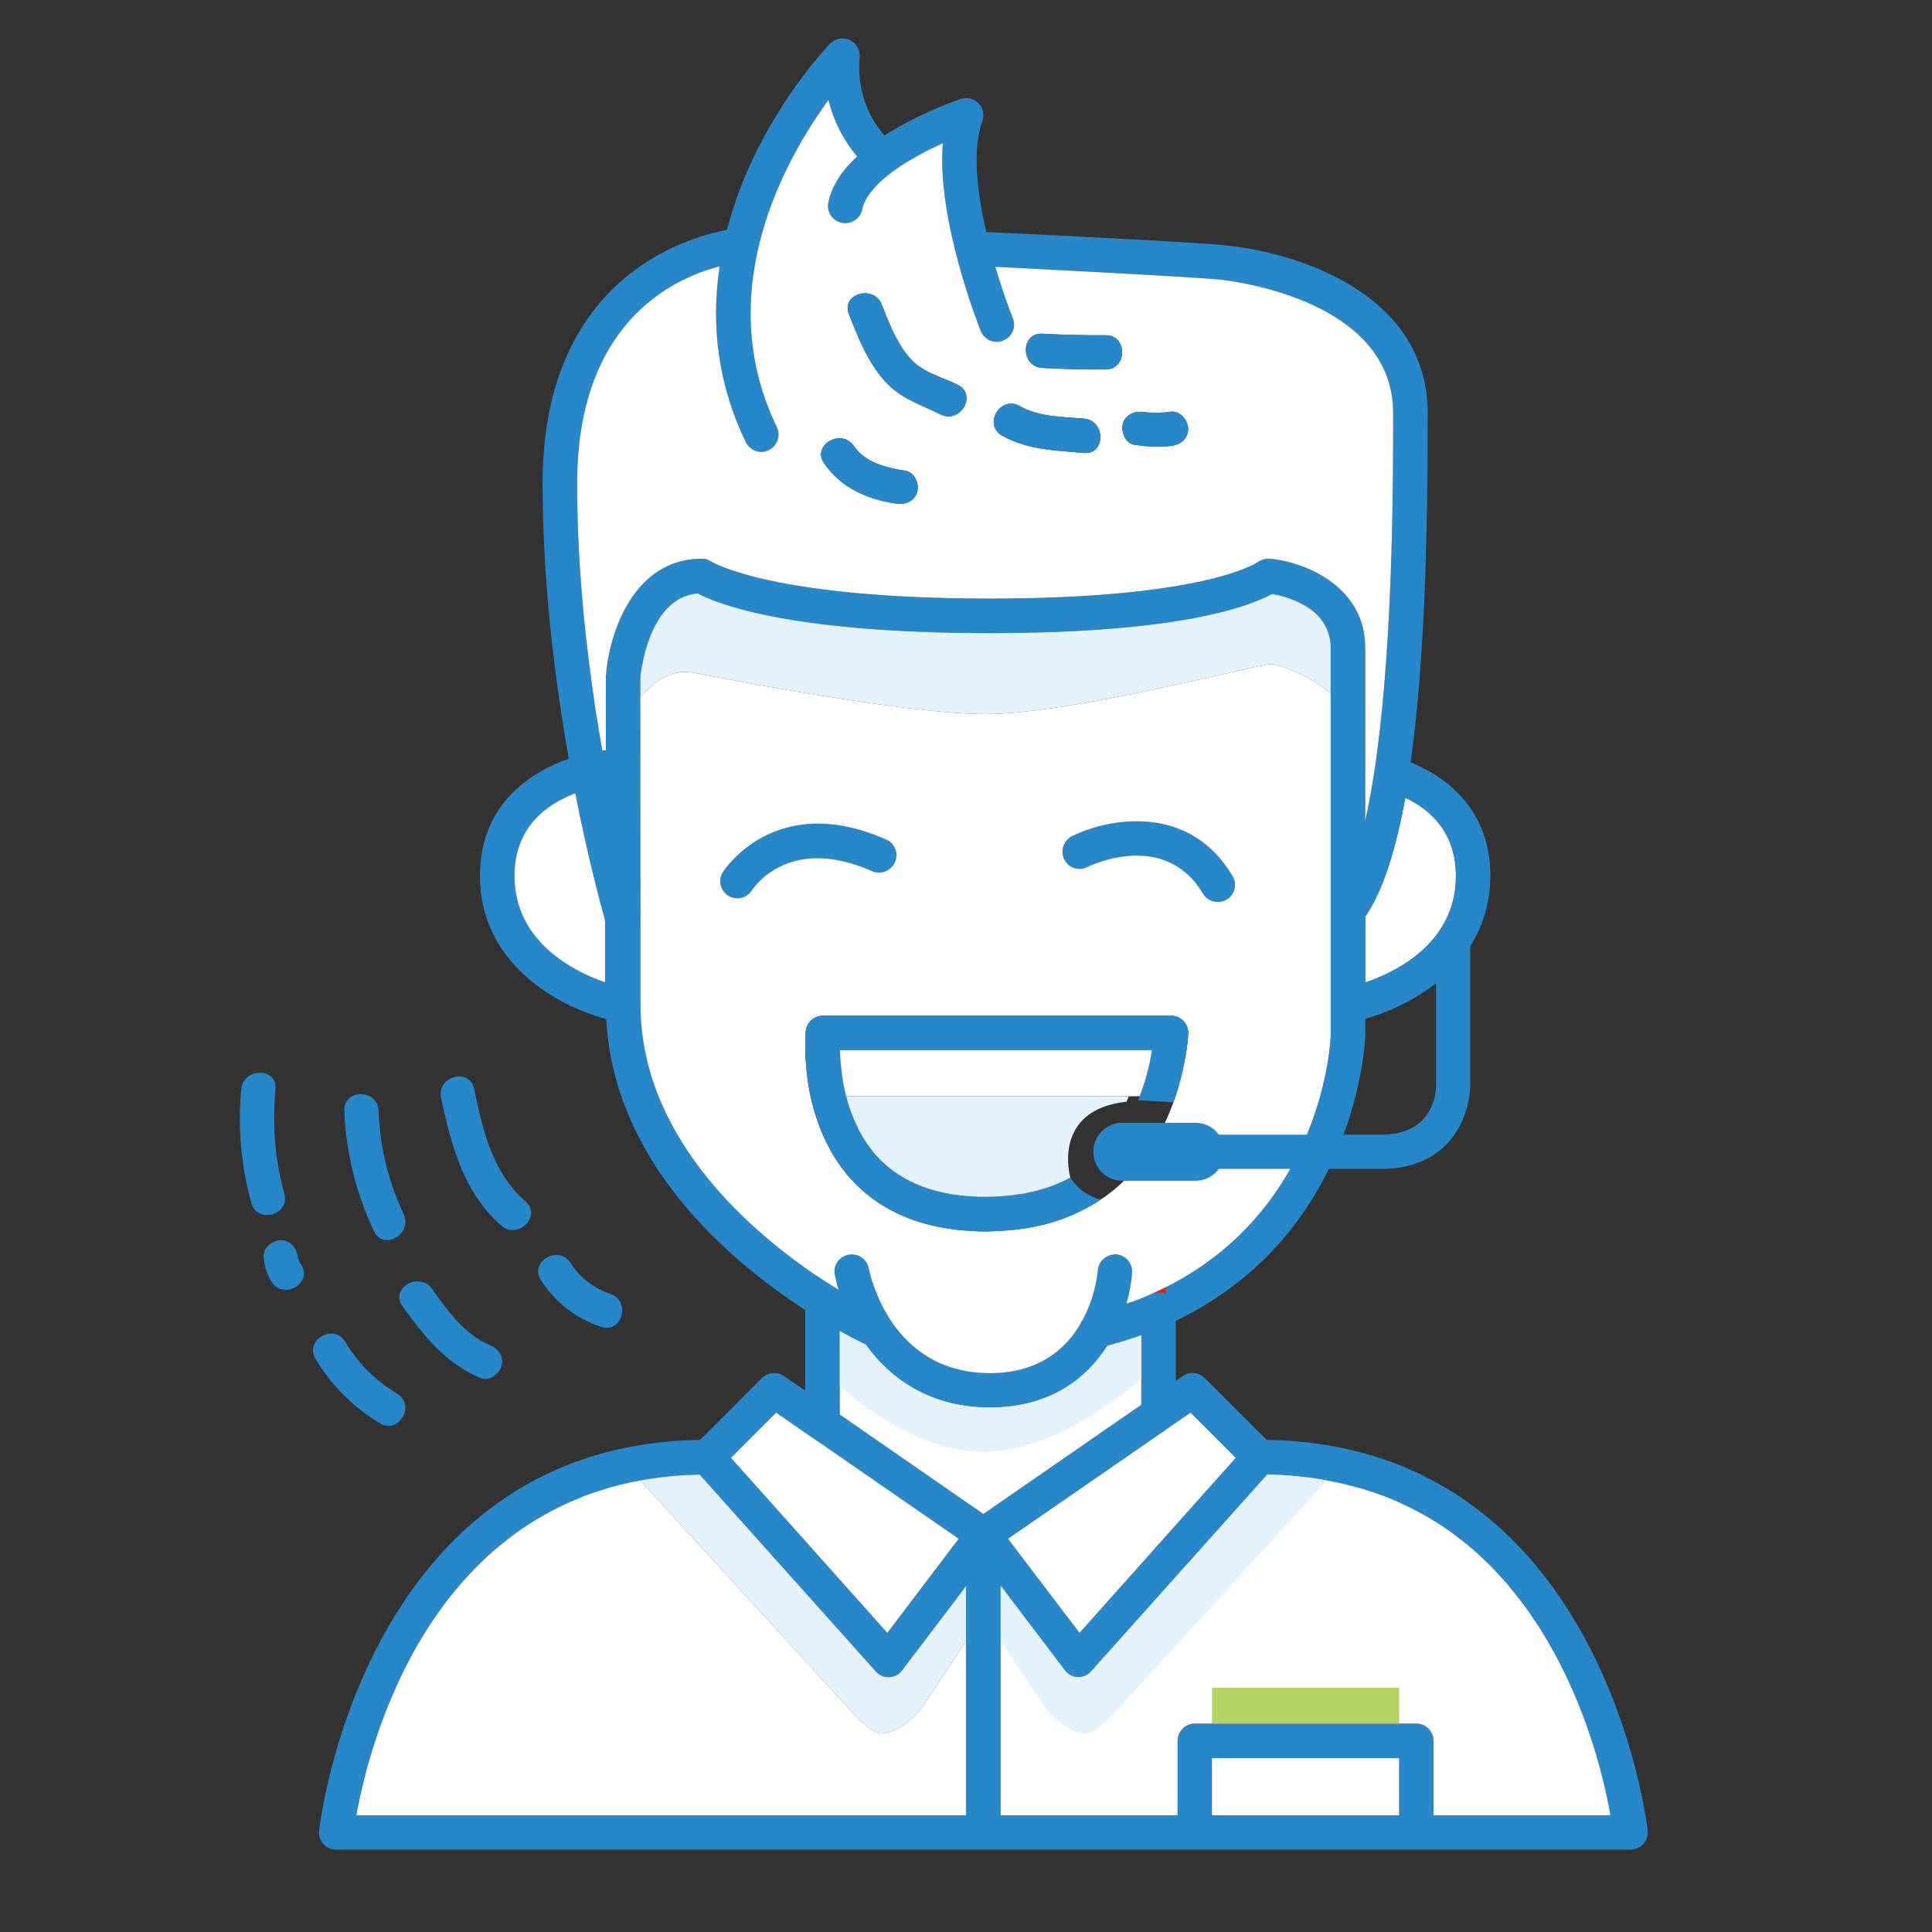 <?xml version="1.0" encoding="utf-8"?>
<!-- Generator: Adobe Illustrator 16.0.0, SVG Export Plug-In . SVG Version: 6.00 Build 0)  -->
<!DOCTYPE svg PUBLIC "-//W3C//DTD SVG 1.0//EN" "http://www.w3.org/TR/2001/REC-SVG-20010904/DTD/svg10.dtd">
<svg version="1.0" id="Layer_1" xmlns="http://www.w3.org/2000/svg" x="0px" y="0px"
     width="800px" height="800px" viewBox="0 0 800 800" enable-background="new 0 0 800 800" xml:space="preserve">
<rect x="0" y="0" width="800" height="800" fill="#333333" stroke="none"/>
<path fill="#FFFFFF" d="M602.871,362.7c0,27.489-24.229,39.604-37.549,44.14v-27.278c7.438-10.842,12.752-28.198,16.578-49.242
	C592.597,335.35,602.871,344.987,602.871,362.7"/>
    <path fill="#2887C8" d="M539.674,611.599c1.273,0.139,2.622,0.276,3.896,0.491c0.214,0,0.498,0,0.782,0.076
	C542.856,611.875,541.307,611.737,539.674,611.599 M440.913,691.582l-23.67-31.177l-2.761-3.681v0.214l26.285,34.644
	c0.353,0.498,0.781,0.857,1.204,1.203C441.619,692.439,441.259,692.011,440.913,691.582"/>
    <path fill="#2887C8" d="M524.508,596.225l-25.642-25.586c-2.408-2.408-6.311-2.83-9.071-0.844l-2.906,1.979v-24.867
	c75.527-36.269,78.357-116.688,78.427-117.681v-7.368c20.55-5.739,51.795-23.452,51.795-59.157
	c0-25.933-16.079-40.103-33.017-47.045c6.02-42.51,7.085-96.357,7.085-144.606c0-49.595-54.272-67.097-86.362-69.715
	c-21.4-1.702-87.643-4.888-96.43-5.245c-3.826-16.65-5.881-34.501-1.626-45.841c0.913-2.55,0.353-5.525-1.563-7.438
	c-1.979-1.982-4.815-2.691-7.361-1.84c-0.789,0.211-17.152,5.808-31.606,15.16c-4.607-5.314-11.693-16.226-10.268-32.45
	c0.277-2.975-1.425-5.878-4.179-7.154c-2.698-1.204-5.958-0.637-8.082,1.561c-0.775,0.778-19.276,20.047-32.948,49.806
	c-4.11,9.071-7.438,18.211-9.701,27.278c-18.003,3.4-76.378,20.898-76.378,104.998c0,41.307,5.172,81.692,10.839,113.997
	c-18.138,6.379-36.771,20.549-36.771,48.536c0,35.989,31.668,53.701,52.286,59.299c3.189,59.586,51.014,100.11,82.397,120.444
	v33.371l-8.78-6.02c-2.837-1.986-6.739-1.564-9.147,0.844l-25.642,25.586c-139.648,2.187-157.572,160.188-157.714,161.82
	c-0.215,2.049,0.426,4.034,1.771,5.521c1.346,1.488,3.259,2.339,5.313,2.339h535.903c2.063,0,3.972-0.851,5.314-2.339
	c1.349-1.487,2.062-3.473,1.847-5.521C682.08,756.412,664.159,598.411,524.508,596.225 M492.984,584.954l18.702,18.702
	l-64.685,72.482l-29.613-38.968l63.197-43.645h0.069l5.313-3.75L492.984,584.954z M602.871,362.7
	c0,27.489-24.229,39.604-37.556,44.136v-27.274c7.444-10.842,12.759-28.201,16.585-49.242
	C592.597,335.35,602.871,344.987,602.871,362.7 M250.535,406.767c-13.177-4.604-37.48-16.861-37.48-44.066
	c0-20.051,13.035-29.617,25.15-34.221c5.313,26.921,10.559,46.264,12.33,52.57V406.767z M250.888,280.016v30.605
	c-0.495,0-0.993,0.073-1.488,0.146c-0.993-5.739-1.982-11.693-2.975-17.927c-0.356-2.48-0.709-5.03-1.062-7.652
	c-3.684-26.002-6.379-55.262-6.379-85.021c0-42.721,16.367-65.536,33.093-77.72c9.493-6.943,19.124-10.417,25.925-12.188
	c-3.896,25.365-0.214,50.021,10.773,72.763c1.204,2.553,3.819,4.11,6.449,4.11c0.989,0,2.048-0.214,3.044-0.709
	c3.612-1.771,5.1-6.023,3.404-9.565c-27.357-56.538,3.542-111.021,21.394-135.466c2.546,10.558,7.652,18.425,11.831,23.382
	c-6.587,6.165-10.559,12.471-11.9,19.058c-0.782,3.968,1.702,7.652,5.667,8.431c3.757,0.778,7.576-1.698,8.358-5.524
	c0.92-4.608,4.892-9.708,11.34-14.737c6.871-5.314,15.305-9.635,22.03-12.683c-2.546,31.813,14.876,75.596,15.734,77.793
	c1.127,2.764,3.75,4.463,6.655,4.463c0.921,0,1.771-0.211,2.622-0.564c3.688-1.418,5.459-5.67,3.965-9.285
	c-1.91-4.816-4.607-12.399-7.224-21.255c17.429,0.924,72.76,3.688,91.607,5.176c0.706,0,73.119,6.376,73.119,55.403
	c0,27.205,0,90.545-6.663,140.423c-0.283,2.412-0.637,4.819-0.989,7.085c-0.429,2.48-0.782,4.818-1.135,7.085
	c-0.851,4.961-1.771,9.638-2.768,14.17v-71.417c0-8.075-2.407-14.592-6.228-19.695c-2.836-3.896-6.448-7.013-10.35-9.493
	c-7.723-4.96-16.578-7.299-22.951-7.863c-1.771-0.145-3.688,0.495-5.099,1.488c0,0-1.065,0.778-3.543,1.84
	c-9.001,4.041-37.127,13.177-107.271,13.177c-90.618,0-115.063-15.163-115.201-15.232c-1.204-0.851-2.622-1.273-4.041-1.273
	C262.01,231.344,252.091,262.798,250.888,280.016 M265.199,415.765v-34.574c0,0.709-0.142,1.346-0.353,1.982v-3.968
	c0.211,0.567,0.283,1.135,0.353,1.702l-0.069-91.894v-8.431c0.069-0.353,2.833-33.086,23.732-34.857
	c8.15,4.321,38.262,16.436,121.013,16.436c79.637,0,108.184-11.406,116.833-16.225c6.518,1.135,24.299,5.812,24.299,22.459v160.62
	c-0.069,0.848-2.477,70.851-68.151,103.937l-0.291,2.83c-0.844-0.346-1.84-0.567-2.829-0.567s-1.986,0.222-2.837,0.567
	c-0.069,0-0.146,0.068-0.215,0.068c-3.252,1.495-6.656,2.838-10.268,3.973c1.342-4.608,2.124-9.064,2.339-12.752
	c0.276-3.965-2.63-7.369-6.518-7.652c-3.833-0.215-7.376,2.691-7.652,6.594c-0.069,0.913-0.928,10.766-6.38,20.757
	c-0.068,0-0.068,0-0.068,0.069c-0.284,0.566-0.568,1.203-0.928,1.701c-0.069,0.069-0.069,0.139-0.139,0.208
	c-6.164,10.13-17.214,19.844-37.195,19.844c-20.758,0-33.226-10.42-40.525-21.048c0-0.068-0.076-0.139-0.145-0.207
	c-0.208-0.291-0.353-0.567-0.567-0.858c-0.706-1.059-1.273-2.048-1.841-3.044c-1.557-2.685-2.761-5.169-3.611-7.432
	c-0.775-1.923-1.418-3.542-1.91-4.967c-0.146-0.423-0.214-0.775-0.36-1.135c-0.139-0.492-0.277-0.914-0.422-1.343
	c-0.076-0.139-0.076-0.284-0.076-0.429c-0.139-0.491-0.277-0.982-0.346-1.343c-0.076-0.283-0.145-0.567-0.221-0.774
	c-0.069-0.222-0.069-0.36-0.069-0.498c-0.069-0.139-0.069-0.215-0.069-0.291c-0.706-3.819-4.387-6.372-8.289-5.66
	c-3.895,0.637-6.518,4.387-5.742,8.289c0.359,1.91,0.857,4.041,1.563,6.228c-3.259-1.979-6.732-4.248-10.489-6.726
	C307.004,506.874,265.199,468.764,265.199,415.765 M321.381,584.954l13.111,9.07l4.747,3.259h0.069l57.669,39.888l-11.617,15.306
	l-17.927,23.662l-64.754-72.482L321.381,584.954z M400.029,751.666H147.588c0.64-3.826,1.702-8.856,3.189-14.737
	c0.353-1.487,0.709-2.976,1.135-4.539c0.495-1.626,0.92-3.252,1.415-4.885c0.425-1.633,0.993-3.335,1.56-5.106
	c2.833-8.779,6.445-18.418,11.195-28.264c0.92-1.985,1.913-3.965,2.975-5.957c2.197-4.248,4.604-8.496,7.296-12.744
	c0.92-1.495,1.844-2.906,2.833-4.401c0.851-1.272,1.771-2.546,2.764-3.888c1.134-1.702,2.408-3.336,3.615-4.969
	c1.63-2.047,3.259-4.033,4.958-6.02c1.346-1.48,2.691-3.044,4.109-4.531c0.215-0.354,0.567-0.644,0.852-0.92
	c1.487-1.564,2.975-3.045,4.531-4.539c3.048-2.976,6.38-5.813,9.85-8.496c1.702-1.35,3.473-2.699,5.313-3.972
	c0.284-0.208,0.567-0.429,0.924-0.637c3.753-2.546,7.722-4.954,11.9-7.224c2.197-1.135,4.394-2.27,6.732-3.335
	c2.266-0.989,4.604-1.979,7.012-2.976c2.48-0.92,4.888-1.771,7.441-2.546c2.408-0.781,4.958-1.494,7.438-2.131
	c0.142-0.069,0.283-0.069,0.353-0.069c2.553-0.637,5.176-1.203,7.867-1.701c0.069-0.07,0.142-0.07,0.283-0.07
	c0.142,0,0.284-0.068,0.422-0.068c1.771-0.36,3.615-0.637,5.386-0.852c1.276-0.215,2.619-0.353,3.892-0.491
	c1.564-0.222,3.121-0.359,4.677-0.498c3.335-0.29,6.739-0.429,10.205-0.498l72.905,81.478c1.342,1.563,3.259,2.408,5.244,2.408
	h0.284c2.193-0.069,4.179-1.135,5.452-2.906l23.669-31.177l2.762-3.681V751.666z M347.742,585.736v-34.581
	c4.815,2.768,8.566,4.607,10.697,5.604c10.06,13.955,26.5,26.07,51.436,26.07c24.728,0,39.963-11.832,48.674-25.572
	c4.893-1.28,9.569-2.768,14.025-4.332v28.77l-65.391,45.201L347.742,585.736z M579.348,751.666h-77.507v-23.663h77.507V751.666z
	 M593.586,751.666v-30.817c0-3.972-3.183-7.161-7.085-7.161h-91.745c-3.971,0-7.154,3.189-7.154,7.161v30.817h-73.265v-94.941
	l0.146,0.214v-0.214l2.761,3.681l23.663,31.177c0.353,0.429,0.713,0.851,1.065,1.203c0.422,0.291,0.781,0.637,1.272,0.858
	c0.422,0.276,0.921,0.491,1.419,0.637c0.567,0.139,1.135,0.208,1.702,0.208h0.276c0.429,0,0.927-0.069,1.35-0.139
	c0.498-0.146,0.989-0.291,1.418-0.498c0.921-0.36,1.771-0.921,2.408-1.771l72.904-81.478h0.076c1.412,0,2.83,0.069,4.249,0.139
	c1.064,0,2.123,0.069,3.182,0.146c0.36,0,0.713,0.068,1.066,0.068c0.567,0.076,1.135,0.076,1.701,0.146
	c1.558,0.139,3.114,0.276,4.678,0.498c1.633,0.139,3.183,0.276,4.678,0.567c1.272,0.139,2.546,0.346,3.75,0.637
	c0.29,0,0.566,0.069,0.851,0.139c0.146,0,0.284,0.068,0.422,0.068c0.076-0.068,0.146-0.068,0.222,0.07
	c2.339,0.429,4.67,0.857,7.009,1.418c0.215,0,0.353,0,0.498,0.145c2.408,0.499,4.747,1.135,7.009,1.841
	c2.415,0.706,4.822,1.487,7.085,2.339c2.484,0.844,4.892,1.84,7.161,2.837c2.691,1.204,5.314,2.407,7.937,3.819
	c2.546,1.349,5.099,2.768,7.583,4.324h0.069c2.407,1.487,4.746,3.051,7.016,4.746c0.139,0.076,0.208,0.146,0.346,0.215
	c1.993,1.411,3.833,2.906,5.743,4.463c0.705,0.491,1.342,1.059,2.055,1.695c1.916,1.633,3.826,3.334,5.667,5.175
	c1.985,1.841,3.826,3.757,5.673,5.743c1.059,1.135,2.049,2.27,3.045,3.396c0.844,0.92,1.626,1.848,2.338,2.83
	c1.135,1.28,2.193,2.629,3.184,3.972c0.637,0.782,1.279,1.633,1.84,2.407c1.135,1.564,2.27,3.045,3.335,4.678
	c0.637,0.927,1.273,1.84,1.909,2.837c0.997,1.411,1.917,2.905,2.838,4.462c1.563,2.484,3.044,5.03,4.462,7.652
	c14.883,27.13,21.187,54.487,23.448,67.592H593.586z"/>
    <path fill="#FFFFFF" d="M503.751,115.646c-18.848-1.488-74.179-4.252-91.607-5.172c2.616,8.856,5.313,16.436,7.224,21.255
	c1.494,3.615-0.276,7.863-3.965,9.282c-0.851,0.353-1.701,0.567-2.622,0.567c-2.905,0-5.528-1.702-6.655-4.463
	c-0.858-2.197-18.28-45.983-15.734-77.796c-6.725,3.048-15.159,7.369-22.03,12.683c-6.449,5.03-10.42,10.133-11.34,14.737
	c-0.782,3.826-4.601,6.307-8.358,5.528c-3.964-0.782-6.449-4.463-5.667-8.435c1.342-6.587,5.313-12.894,11.9-19.055
	c-4.179-4.961-9.285-12.828-11.831-23.383c-17.851,24.445-48.751,78.928-21.394,135.466c1.695,3.542,0.208,7.794-3.404,9.565
	c-0.996,0.495-2.055,0.706-3.044,0.706c-2.63,0-5.245-1.557-6.449-4.11c-10.987-22.743-14.668-47.395-10.773-72.759
	c-6.801,1.771-16.433,5.241-25.925,12.184c-16.727,12.188-33.093,35-33.093,77.724c0,29.755,2.695,59.015,6.379,85.02
	c0.353,2.619,0.706,5.172,1.062,7.649c0.993,6.237,1.982,12.188,2.975,17.927c0.495-0.069,0.993-0.142,1.488-0.142v-30.606
	c1.204-17.218,11.122-48.675,39.746-48.675c1.418,0,2.837,0.426,4.041,1.273c0.139,0.072,24.583,15.235,115.201,15.235
	c70.144,0,98.27-9.14,107.271-13.181c2.478-1.062,3.543-1.84,3.543-1.84c1.411-0.993,3.328-1.629,5.099-1.488
	c6.373,0.567,15.229,2.906,22.951,7.863c3.901,2.48,7.514,5.598,10.35,9.497c3.82,5.099,6.228,11.617,6.228,19.695v71.417
	c0.996-4.535,1.917-9.212,2.768-14.17c0.353-2.266,0.706-4.604,1.135-7.085c0.353-2.266,0.706-4.677,0.989-7.085
	c6.663-49.878,6.663-113.218,6.663-140.423C576.87,122.021,504.457,115.646,503.751,115.646 M379.832,203.641
	c-1.135,3.968-4.953,5.456-8.711,4.892c-12.045-1.771-22.881-6.521-29.896-16.723c-5.175-7.51,7.154-14.665,12.33-7.154
	c4.747,7.012,13.458,8.994,21.325,10.271C378.629,195.493,380.76,200.24,379.832,203.641 M389.471,171.616
	c-9.569-4.746-17.713-6.871-24.652-15.658c-6.172-7.721-9.783-16.861-13.326-25.929c-3.252-8.573,10.489-12.26,13.672-3.826
	c2.837,7.369,5.881,15.16,10.918,21.324c5.591,6.801,13.104,8.147,20.543,11.832C404.775,163.469,397.614,175.657,389.471,171.616
	 M448.842,187.558c-11.831-1.063-23.31-1.204-33.861-7.154c-8.012-4.535-0.857-16.72,7.154-12.33
	c8.22,4.677,17.567,4.466,26.707,5.245C457.912,174.097,457.912,188.336,448.842,187.558 M457.837,152.983
	c-8.78,0.073-17.491-0.142-26.209-0.637c-9.14-0.494-9.14-14.665,0-14.17c8.718,0.495,17.429,0.709,26.209,0.637
	C466.914,138.741,466.914,152.983,457.837,152.983 M484.903,184.655c-5.03,0.567-9.991,0.283-14.944-0.426
	c-3.902-0.495-5.882-5.313-5.037-8.715c1.135-3.968,4.968-5.455,8.718-4.892c3.681,0.499,7.583,0.356,11.264-0.138
	c3.826-0.425,7.085,3.612,7.085,7.085C491.988,181.749,488.729,184.229,484.903,184.655"/>
    <path fill="#FFFFFF" d="M250.535,381.049v25.718c-13.177-4.604-37.48-16.861-37.48-44.07c0-20.048,13.035-29.613,25.15-34.218
	C243.519,355.4,248.764,374.743,250.535,381.049"/>
    <polygon fill="#FFFFFF" points="396.978,637.171 385.36,652.477 367.434,676.139 302.679,603.656 321.381,584.954 334.492,594.024
	339.239,597.276 339.308,597.276 "/>
    <path fill="#E4F2FC" d="M400.021,656.725v22.888L382.31,706.25c-4.747,6.801-12.399,11.555-17.353,11.555
	c-4.885,0-14.6-11.555-14.6-11.555l-85.23-93.24c0.142,0,0.283-0.068,0.425-0.068c1.771-0.36,3.615-0.637,5.386-0.852
	c1.276-0.215,2.619-0.353,3.892-0.491c1.564-0.222,3.121-0.359,4.677-0.498c3.335-0.29,6.732-0.429,10.205-0.498l72.905,81.478
	c1.342,1.563,3.259,2.408,5.244,2.408h0.277c2.2-0.069,4.186-1.135,5.459-2.906l23.669-31.177L400.021,656.725z"/>
    <path fill="#FFFFFF" d="M400.021,679.612v72.054H147.588c0.636-3.826,1.702-8.856,3.189-14.737c0.353-1.487,0.709-2.976,1.131-4.539
	c0.499-1.626,0.924-3.252,1.419-4.885c0.494-1.702,0.993-3.404,1.557-5.106c2.837-8.779,6.448-18.418,11.195-28.264
	c0.923-1.985,1.913-3.965,2.975-5.95c2.197-4.255,4.608-8.503,7.299-12.751c0.92-1.495,1.84-2.906,2.833-4.401
	c0.851-1.272,1.771-2.546,2.764-3.888c1.134-1.702,2.408-3.336,3.612-4.969c1.629-2.047,3.259-4.033,4.961-6.02
	c1.346-1.48,2.691-3.044,4.109-4.531c0.211-0.354,0.567-0.637,0.852-0.92c1.487-1.564,2.975-3.045,4.531-4.539
	c3.048-2.976,6.38-5.805,9.85-8.496c1.698-1.35,3.47-2.699,5.313-3.972c0.284-0.208,0.567-0.423,0.92-0.637
	c3.757-2.546,7.725-4.954,11.904-7.224c2.197-1.135,4.394-2.27,6.732-3.335c2.266-0.989,4.604-1.979,7.012-2.976
	c2.408-0.92,4.888-1.771,7.438-2.546c2.411-0.781,4.888-1.494,7.441-2.131c0.142-0.069,0.283-0.069,0.353-0.069
	c2.553-0.637,5.172-1.203,7.867-1.701c0.069-0.07,0.138-0.07,0.28-0.07l85.23,93.24c0,0,9.714,11.548,14.6,11.548
	c4.954,0,12.605-4.747,17.353-11.548L400.021,679.612z"/>
    <polygon fill="#FFFFFF" points="511.687,603.656 447.002,676.139 417.389,637.171 480.586,593.526 480.655,593.526 485.969,589.776
	492.984,584.954 "/>
    <rect x="501.841" y="728.003" fill="#FFFFFF" width="77.507" height="23.663"/>
    <path fill="#FFFFFF" d="M593.586,751.666v-30.817c0-3.972-3.183-7.161-7.085-7.161h-91.745c-3.971,0-7.154,3.189-7.154,7.161v30.817
	h-73.265v-94.941l0.146,0.214l26.285,34.644c0.353,0.498,0.781,0.851,1.204,1.203c0.353,0.36,0.781,0.706,1.272,0.858
	c0.422,0.276,0.921,0.491,1.419,0.637c0.567,0.139,1.135,0.208,1.702,0.208h0.276c0.429,0,0.927-0.069,1.35-0.139
	c0.498-0.146,0.989-0.291,1.418-0.498c0.921-0.36,1.771-0.921,2.408-1.771l72.904-81.478h0.076c1.412,0,2.83,0.069,4.249,0.139
	c1.064,0,2.123,0.069,3.182,0.146c0.36,0,0.713,0.068,1.066,0.068c0.567,0.076,1.135,0.076,1.701,0.146
	c1.558,0.139,3.114,0.276,4.678,0.498c1.633,0.139,3.183,0.276,4.678,0.567c1.272,0.139,2.546,0.346,3.75,0.637
	c0.29,0,0.566,0.069,0.851,0.139c0.146,0,0.284,0.068,0.422,0.068c0.076-0.068,0.146-0.068,0.222,0.07
	c2.339,0.429,4.67,0.857,7.009,1.418c0.215,0,0.353,0,0.498,0.145c2.408,0.568,4.747,1.205,7.009,1.841
	c2.415,0.706,4.746,1.487,7.085,2.339c2.484,0.844,4.892,1.84,7.161,2.837c2.691,1.204,5.314,2.477,7.937,3.819
	c2.546,1.349,5.099,2.768,7.583,4.324h0.069c2.407,1.487,4.746,3.051,7.016,4.746c0.139,0.076,0.208,0.146,0.346,0.215
	c1.917,1.411,3.833,2.906,5.743,4.463c0.705,0.491,1.342,1.059,2.055,1.695c1.916,1.633,3.826,3.334,5.667,5.175
	c1.985,1.841,3.826,3.757,5.673,5.743c1.059,1.135,2.049,2.27,3.045,3.396c0.844,0.92,1.626,1.848,2.338,2.83
	c1.135,1.28,2.193,2.629,3.184,3.972c0.637,0.782,1.279,1.633,1.84,2.407c1.135,1.564,2.27,3.045,3.335,4.678
	c0.637,0.927,1.273,1.84,1.909,2.837c0.997,1.411,1.917,2.905,2.838,4.462c1.563,2.484,3.044,5.03,4.462,7.652
	c14.883,27.13,21.187,54.487,23.448,67.592H593.586z"/>
    <path fill="#2887C8" d="M482.855,532.944l-0.291,2.837c-0.844-0.346-1.84-0.567-2.829-0.567s-1.986,0.222-2.837,0.567
	C479.022,534.867,480.939,533.871,482.855,532.944"/>
    <path fill="#2887C8" d="M265.199,380.904v0.284c0,0.709-0.142,1.35-0.353,1.986v-3.968
	C265.058,379.772,265.13,380.34,265.199,380.904"/>
    <path fill="#2887C8" d="M370.52,357.041c-1.57,3.57-5.784,5.213-9.354,3.639c-34.595-15.287-49.097,7.002-49.74,7.936
	c-1.363,2.145-3.716,3.359-6.068,3.359c-1.294,0-2.581-0.363-3.722-1.069c-3.363-2.076-4.429-6.435-2.359-9.722
	c0.214-0.363,21.365-34.017,67.604-13.582C370.52,349.174,372.166,353.391,370.52,357.041"/>
    <path fill="#2887C8" d="M507.937,372.47c-1.142,0.72-2.429,1.01-3.64,1.01c-2.497,0-4.863-1.221-6.15-3.439
	c-15.789-26.506-46.592-11.648-47.872-11.001c-3.577,1.785-7.867,0.353-9.583-3.217c-1.785-3.501-0.276-7.788,3.225-9.573
	c15.139-7.503,48.516-13.724,66.449,16.43C512.441,366.118,511.293,370.474,507.937,372.47"/>
    <path fill="#2887C8" d="M265.199,380.904v0.284c0,0.709-0.142,1.35-0.353,1.986v-3.968
	C265.058,379.772,265.13,380.34,265.199,380.904"/>
    <path fill="#2887C8" d="M389.471,171.613c-9.569-4.747-17.713-6.871-24.652-15.658c-6.172-7.722-9.783-16.861-13.326-25.929
	c-3.259-8.572,10.489-12.257,13.672-3.826c2.837,7.369,5.881,15.163,10.918,21.328c5.591,6.801,13.104,8.144,20.543,11.832
	C404.775,163.469,397.614,175.653,389.471,171.613"/>
    <path fill="#2887C8" d="M457.844,152.98c-8.787,0.073-17.498-0.138-26.216-0.636c-9.14-0.495-9.14-14.665,0-14.17
	c8.718,0.499,17.429,0.709,26.216,0.637C466.914,138.741,466.914,152.98,457.844,152.98"/>
    <path fill="#2887C8" d="M448.842,187.554c-11.831-1.059-23.303-1.204-33.861-7.154c-8.012-4.531-0.857-16.719,7.154-12.329
	c8.22,4.677,17.574,4.466,26.707,5.244C457.912,174.097,457.912,188.336,448.842,187.554"/>
    <path fill="#2887C8" d="M491.988,177.57c0,4.179-3.259,6.66-7.085,7.085c-5.03,0.567-9.991,0.283-14.944-0.426
	c-3.902-0.495-5.882-5.313-5.037-8.715c1.135-3.968,4.968-5.455,8.718-4.892c3.681,0.499,7.583,0.356,11.264-0.138
	C488.729,170.06,491.988,174.097,491.988,177.57"/>
    <path fill="#2887C8" d="M379.832,203.641c-1.135,3.964-4.953,5.452-8.711,4.888c-12.045-1.771-22.881-6.521-29.896-16.72
	c-5.175-7.514,7.154-14.668,12.33-7.158c4.747,7.013,13.458,8.998,21.325,10.271C378.629,195.49,380.76,200.236,379.832,203.641"/>
    <path fill="#FFFFFF" d="M526.348,274.985c-5.313,0-82.682,20.688-118.313,20.688c-35.563,0-120.805-17.145-120.805-17.145
	c-9.563-1.84-17.142,4.321-22.1,10.486l0.069,91.894v34.857c0,52.999,41.805,91.109,71.556,111.589
	c3.757,2.478,7.23,4.746,10.489,6.726c-0.706-2.187-1.204-4.317-1.563-6.228c-0.775-3.902,1.847-7.652,5.742-8.289
	c3.902-0.712,7.583,1.841,8.289,5.66c0,0.076,0,0.152,0.069,0.291c0.069,0.276,0.146,0.637,0.291,1.272
	c0.069,0.36,0.208,0.852,0.346,1.343c0.146,0.567,0.291,1.135,0.498,1.771c0.146,0.359,0.214,0.712,0.36,1.135
	c0.491,1.425,1.134,3.044,1.91,4.967c0.851,2.263,2.055,4.747,3.611,7.432c0.567,0.996,1.135,1.985,1.841,3.044
	c0.214,0.291,0.359,0.567,0.567,0.858c0.069,0.068,0.145,0.139,0.145,0.207c7.299,10.628,19.767,21.048,40.525,21.048
	c19.981,0,31.031-9.714,37.195-19.844c0.069-0.069,0.069-0.139,0.139-0.208c0.222-0.566,0.498-1.203,0.928-1.701
	c0-0.069,0-0.069,0.068-0.069c5.452-9.991,6.311-19.844,6.38-20.757c0.276-3.902,3.819-6.809,7.652-6.594
	c3.888,0.283,6.794,3.688,6.518,7.652c-0.215,3.688-0.997,8.144-2.339,12.752c3.611-1.135,7.016-2.478,10.268-3.973
	c0.069,0,0.146-0.068,0.215-0.068c2.124-0.914,4.041-1.91,5.957-2.83c65.675-33.086,68.082-103.089,68.151-103.937V287.101
	C543.424,280.51,530.111,274.985,526.348,274.985 M311.39,368.578c-1.342,2.196-3.681,3.4-6.02,3.4c-1.273,0-2.622-0.353-3.75-1.062
	c-3.335-2.055-4.4-6.445-2.338-9.708c0.207-0.353,21.394-34.007,67.584-13.603c3.688,1.561,5.313,5.809,3.688,9.424
	c-1.626,3.615-5.812,5.241-9.424,3.684C326.557,345.41,312.103,367.657,311.39,368.578 M491.988,428.375
	c0,0.283-0.068,0.64-0.068,1.065c-0.139,2.339-0.706,7.085-2.056,13.177c-0.283,1.204-0.567,2.408-0.851,3.685
	c-2.27,9.067-6.449,20.331-13.672,30.89c-0.706,1.135-1.488,2.2-2.339,3.259c-1.135,1.557-2.407,3.052-3.757,4.532
	c-0.706,0.781-1.418,1.563-2.193,2.338c-0.928,0.928-1.841,1.841-2.837,2.768c-1.204,1.135-2.478,2.27-3.896,3.328
	c-1.418,1.135-2.906,2.263-4.463,3.259c-1.563,1.065-3.189,2.056-4.885,2.976c-1.065,0.637-2.2,1.204-3.404,1.771
	c-0.566,0.283-1.135,0.567-1.633,0.774c-0.92,0.498-1.771,0.927-2.76,1.211c-0.921,0.422-1.848,0.782-2.761,1.128
	c-1.986,0.789-4.18,1.426-6.38,2.062c-1.203,0.353-2.477,0.637-3.826,0.913c-0.851,0.222-1.702,0.43-2.691,0.568
	c-1.702,0.359-3.404,0.643-5.244,0.857c-2.547,0.346-5.176,0.567-7.86,0.706c-2.062,0.138-4.179,0.283-6.31,0.283
	c-3.259,0-6.587-0.214-9.632-0.491c-1.134-0.076-2.2-0.222-3.266-0.359c-17.851-2.2-32.09-9.141-42.717-20.688
	c-1.066-1.135-2.055-2.339-2.975-3.612c-0.851-1.065-1.633-2.131-2.339-3.189c-0.782-1.135-1.563-2.263-2.27-3.474
	c-0.567-0.851-1.065-1.84-1.487-2.76c-0.567-0.928-0.989-1.841-1.418-2.699c-0.92-1.909-1.771-3.75-2.477-5.729
	c-0.498-1.356-0.996-2.698-1.418-4.041c-1.986-5.742-3.121-11.409-3.757-16.37c-0.138-1.346-0.353-2.618-0.422-3.896
	c-0.146-1.276-0.214-2.48-0.284-3.615c-0.429-6.87-0.069-11.479,0-11.973c0.353-3.685,3.473-6.445,7.154-6.445h144.107
	c1.985,0,3.826,0.778,5.106,2.124c1.342,1.419,2.048,3.259,2.048,5.245C491.988,428.021,491.988,428.164,491.988,428.375
	 M507.93,372.477c-1.135,0.706-2.408,0.989-3.611,0.989c-2.547,0-4.885-1.204-6.165-3.4c-15.796-26.569-46.62-11.689-47.894-11.053
	c-3.542,1.844-7.866,0.356-9.568-3.187c-1.771-3.474-0.276-7.794,3.196-9.565c15.153-7.511,48.53-13.744,66.45,16.439
	C512.469,366.098,511.265,370.491,507.93,372.477"/>
    <path fill="#2887C8" d="M443.224,487.515c0,0,3.362,6.794,12.51,9.229c-1.536,1.038-3.072,2.021-4.747,2.92
	c-3.21,1.799-6.794,3.438-10.571,4.864c-2.007,0.782-4.151,1.433-6.366,2.075c-1.211,0.354-2.504,0.644-3.854,0.928
	c-0.865,0.214-1.723,0.436-2.65,0.574c-1.715,0.359-3.432,0.65-5.285,0.857c-2.505,0.354-5.148,0.567-7.86,0.706
	c-2.075,0.152-4.138,0.222-6.289,0.222c-3.286,0-6.573-0.139-9.652-0.43c-1.135-0.068-2.207-0.214-3.286-0.359
	c-17.789-2.214-32.083-9.146-42.655-20.715c-1.073-1.148-2.076-2.367-3.003-3.578c-0.858-1.072-1.646-2.145-2.366-3.217
	c-0.775-1.148-1.563-2.283-2.207-3.501c-0.574-0.858-1.073-1.785-1.502-2.719c-0.498-0.852-0.996-1.785-1.432-2.713
	c-0.928-1.931-1.785-3.784-2.498-5.722c-0.498-1.35-0.996-2.712-1.425-4.068c-1.937-5.715-3.072-11.364-3.722-16.367
	c-0.139-1.355-0.353-2.643-0.422-3.854c-0.145-1.29-0.221-2.501-0.291-3.649c-0.422-6.86-0.076-11.499,0-12.001
	c0.36-3.643,3.425-6.435,7.147-6.435h144.136c1.93,0,3.784,0.785,5.064,2.145c1.363,1.433,2.075,3.29,2.075,5.217
	c-0.069,0.069-0.069,0.222-0.069,0.433c0,0.283-0.068,0.637-0.068,1.069c-0.139,2.359-0.72,7.071-2.076,13.222
	c-0.283,1.139-0.567,2.359-0.857,3.64c-0.789,3.134-1.91,6.583-3.197,10.126l-14.627-0.824c0.222-0.55,0.513-1.109,0.679-1.649
	c0.429-0.935,0.788-1.935,1.065-2.861c0.581-1.433,1.003-2.784,1.363-4.075c0.076-0.142,0.145-0.353,0.145-0.502
	c0.713-2.425,1.28-4.711,1.717-6.787c0.138-0.781,0.276-1.574,0.422-2.283c0.145-0.934,0.29-1.785,0.436-2.577H347.798
	c0.069,3.145,0.359,7.147,1.065,11.647c0.152,1.287,0.436,2.644,0.72,3.931c0.221,1.148,0.498,2.29,0.789,3.508
	c0.069,0.142,0.069,0.353,0.138,0.498c0.72,2.854,1.723,5.788,2.934,8.638c0.36,0.941,0.789,1.869,1.218,2.796
	c0.851,1.993,1.924,3.854,3.072,5.715c0.713,1.148,1.494,2.353,2.353,3.432c0.927,1.287,1.93,2.574,3.079,3.792
	c10.143,11.14,25.289,16.785,44.946,16.785c1.716,0,3.355-0.069,4.933-0.139c1.502-0.076,2.92-0.152,4.29-0.359
	c1.425-0.069,2.781-0.283,4.138-0.498c0.789-0.076,1.508-0.222,2.29-0.359h0.146c1.425-0.284,2.712-0.575,3.999-0.858
	c3.57-0.858,6.933-1.924,10.074-3.286c1.142-0.423,2.29-1.004,3.362-1.502C442.013,488.269,442.602,487.874,443.224,487.515"/>
    <path fill="#FFFFFF" d="M476.995,434.857c-0.139,0.785-0.284,1.644-0.429,2.57c-0.146,0.717-0.284,1.502-0.422,2.287
	c-0.437,2.076-1.004,4.359-1.717,6.787c0,0.152-0.076,0.356-0.145,0.506c-0.36,1.283-0.782,2.643-1.363,4.075
	c-0.277,0.927-0.644,1.923-1.065,2.854h-121.49c-0.283-1.218-0.56-2.359-0.781-3.501c-0.291-1.29-0.567-2.643-0.713-3.934
	c-0.713-4.497-0.996-8.5-1.072-11.645H476.995z"/>
    <path fill="#FFFFFF" d="M472.574,552.926v28.77l-65.391,45.208l-59.441-41.167v-34.581c4.815,2.768,8.566,4.607,10.697,5.604
	c10.06,13.955,26.5,26.07,51.436,26.07c24.728,0,39.963-11.832,48.674-25.572C463.441,555.978,468.118,554.49,472.574,552.926"/>
    <rect x="501.841" y="698.813" fill="#B1D465" width="77.507" height="14.883"/>
    <path fill="#E4F2FC" d="M466.485,456.186l0.886-2.245h-117c0.069,0.142,0.069,0.356,0.145,0.498
	c0.713,2.854,1.709,5.788,2.927,8.638c0.36,0.928,0.789,1.869,1.218,2.796c0.858,1.999,1.924,3.854,3.065,5.715
	c0.712,1.148,1.501,2.353,2.359,3.432c0.927,1.287,1.937,2.574,3.072,3.785c10.15,11.146,25.295,16.792,44.953,16.792
	c1.709,0,3.355-0.069,4.933-0.139c1.495-0.076,2.934-0.145,4.283-0.359c1.432-0.069,2.788-0.283,4.145-0.498
	c0.789-0.076,1.501-0.222,2.29-0.359h0.146c1.425-0.277,2.712-0.568,3.999-0.858c3.57-0.858,6.933-1.924,10.074-3.286
	c1.142-0.423,2.29-1.004,3.362-1.502c0.65-0.318,1.231-0.678,1.854-1.023C443.196,487.57,435.143,459.631,466.485,456.186"/>
    <path fill="#ED2224" d="M360.072,526.786c-0.076-0.276-0.145-0.567-0.221-0.774c-0.069-0.215-0.069-0.36-0.069-0.498
	C359.851,525.797,359.927,526.15,360.072,526.786"/>
    <path fill="#ED2224" d="M360.916,529.9c-0.139-0.492-0.277-0.914-0.422-1.343c-0.076-0.139-0.076-0.276-0.076-0.429
	C360.563,528.696,360.708,529.264,360.916,529.9"/>
    <path fill="#E4F2FC" d="M472.574,552.926v18.004c-12.398,10.488-38.968,30.18-65.391,30.18c-24.086,0-46.974-16.301-59.441-27.274
	v-22.68c4.815,2.768,8.566,4.607,10.697,5.604c10.06,13.955,26.5,26.07,51.436,26.07c24.728,0,39.963-11.832,48.674-25.572
	C463.441,555.978,468.118,554.49,472.574,552.926"/>
    <path fill="#ED2224" d="M482.855,532.944l-0.291,2.837c-0.844-0.346-1.84-0.567-2.829-0.567s-1.986,0.222-2.837,0.567
	C479.022,534.867,480.939,533.871,482.855,532.944"/>
    <path fill="#E4F2FC" d="M549.381,613.01l-85.234,93.24c0,0-9.707,11.555-14.599,11.555c-4.954,0-12.606-4.746-17.353-11.555
	l-17.713-26.638v-22.888l2.761,3.688l23.663,31.17c0.353,0.429,0.713,0.857,1.065,1.203c0.422,0.291,0.781,0.637,1.272,0.858
	c0.422,0.276,0.921,0.491,1.419,0.637c0.567,0.139,1.135,0.208,1.702,0.208h0.283c0.422,0,0.92-0.069,1.343-0.139
	c0.498-0.069,0.989-0.215,1.418-0.498c0.921-0.354,1.771-0.921,2.408-1.771h0.069l72.911-81.478c1.412,0,2.83,0.069,4.249,0.139
	c1.064,0,2.123,0.075,3.182,0.146c0.36,0,0.713,0.076,1.066,0.076c0.567,0.068,1.135,0.068,1.701,0.138
	c1.558,0.139,3.114,0.276,4.678,0.498c1.273,0.139,2.622,0.276,3.896,0.498c1.487,0.208,3.052,0.415,4.532,0.706
	c0.29,0,0.566,0.069,0.851,0.139C549.098,612.941,549.236,613.01,549.381,613.01"/>
    <path fill="#E4F2FC" d="M551.007,268.395v18.706c-7.583-6.587-20.896-12.115-24.659-12.115c-5.313,0-82.682,20.691-118.313,20.691
	c-35.563,0-120.805-17.148-120.805-17.148c-9.563-1.84-17.142,4.321-22.1,10.486v-8.431c0.069-0.353,2.833-33.086,23.732-34.857
	c8.15,4.321,38.262,16.436,121.013,16.436c79.637,0,108.184-11.406,116.833-16.225C533.226,247.071,551.007,251.748,551.007,268.395
	"/>
    <path fill="#2887C8" d="M182.632,454.577c4.145,19.542,9.33,39.316,24.96,52.933c6.856,5.965,16.923-4.013,10.025-10.025
	c-13.845-12.06-17.664-29.453-21.314-46.675C194.412,441.881,180.74,445.658,182.632,454.577"/>
    <path fill="#2887C8" d="M223.979,530.094c5.964,9.258,14.537,15.872,24.988,19.346c8.68,2.871,12.398-10.822,3.771-13.68
	c-6.846-2.262-12.613-6.76-16.516-12.82C231.29,515.301,219.012,522.4,223.979,530.094"/>
    <path fill="#2887C8" d="M142.578,459.895c0.675,17.532,4.833,34.124,12.323,49.968c3.896,8.248,16.125,1.059,12.243-7.153
	c-6.393-13.534-9.808-27.87-10.389-42.814C156.409,450.799,142.226,450.758,142.578,459.895"/>
    <path fill="#2887C8" d="M166.653,540.846c8.822,12.295,17.948,23.773,32.273,29.737c3.563,1.481,7.763-1.604,8.721-4.954
	c1.169-4.068-1.432-7.25-4.954-8.718c-10.399-4.331-17.456-14.397-23.798-23.227C173.624,526.337,161.318,533.408,166.653,540.846"
    />
    <path fill="#2887C8" d="M99.909,450.993c-1.519,15.951-0.073,31.664,4.145,47.107c2.394,8.801,16.076,5.064,13.672-3.765
	c-3.902-14.294-5.037-28.603-3.64-43.343C114.951,441.919,100.764,441.978,99.909,450.993"/>
    <path fill="#2887C8" d="M109.167,520.643c0.418,3.708,1.263,6.967,3.3,10.156c4.913,7.652,17.19,0.554,12.243-7.168
	c-0.602-0.94-1.231-1.826-1.366-2.988c-0.426-3.806-2.947-7.085-7.085-7.085C112.758,513.558,108.734,516.81,109.167,520.643"/>
    <path fill="#2887C8" d="M130.681,562.737c6.594,10.974,15.644,20.01,26.617,26.597c7.842,4.711,14.987-7.542,7.158-12.247
	c-8.922-5.341-16.17-12.578-21.532-21.504C138.227,547.771,125.962,554.891,130.681,562.737"/>
    <path fill="#2887C8" d="M571.764,484.014h-67.681c-3.909,0-7.085-3.176-7.085-7.085c0-3.916,3.176-7.085,7.085-7.085h67.681
	c21.691,0,22.867-17.097,22.874-20.519v-56.535c0-3.909,3.169-7.085,7.085-7.085s7.085,3.176,7.085,7.085v56.514
	c0.007,0.522,0.028,14.533-10.019,24.684C592.202,480.637,583.111,484.014,571.764,484.014"/>
    <path fill="#2887C8" d="M495.02,488.939h-30.285c-6.635,0-12.018-5.376-12.018-12.011c0-6.643,5.383-12.019,12.018-12.019h30.285
	c6.635,0,12.011,5.376,12.011,12.019C507.03,483.563,501.654,488.939,495.02,488.939"/>
</svg>

